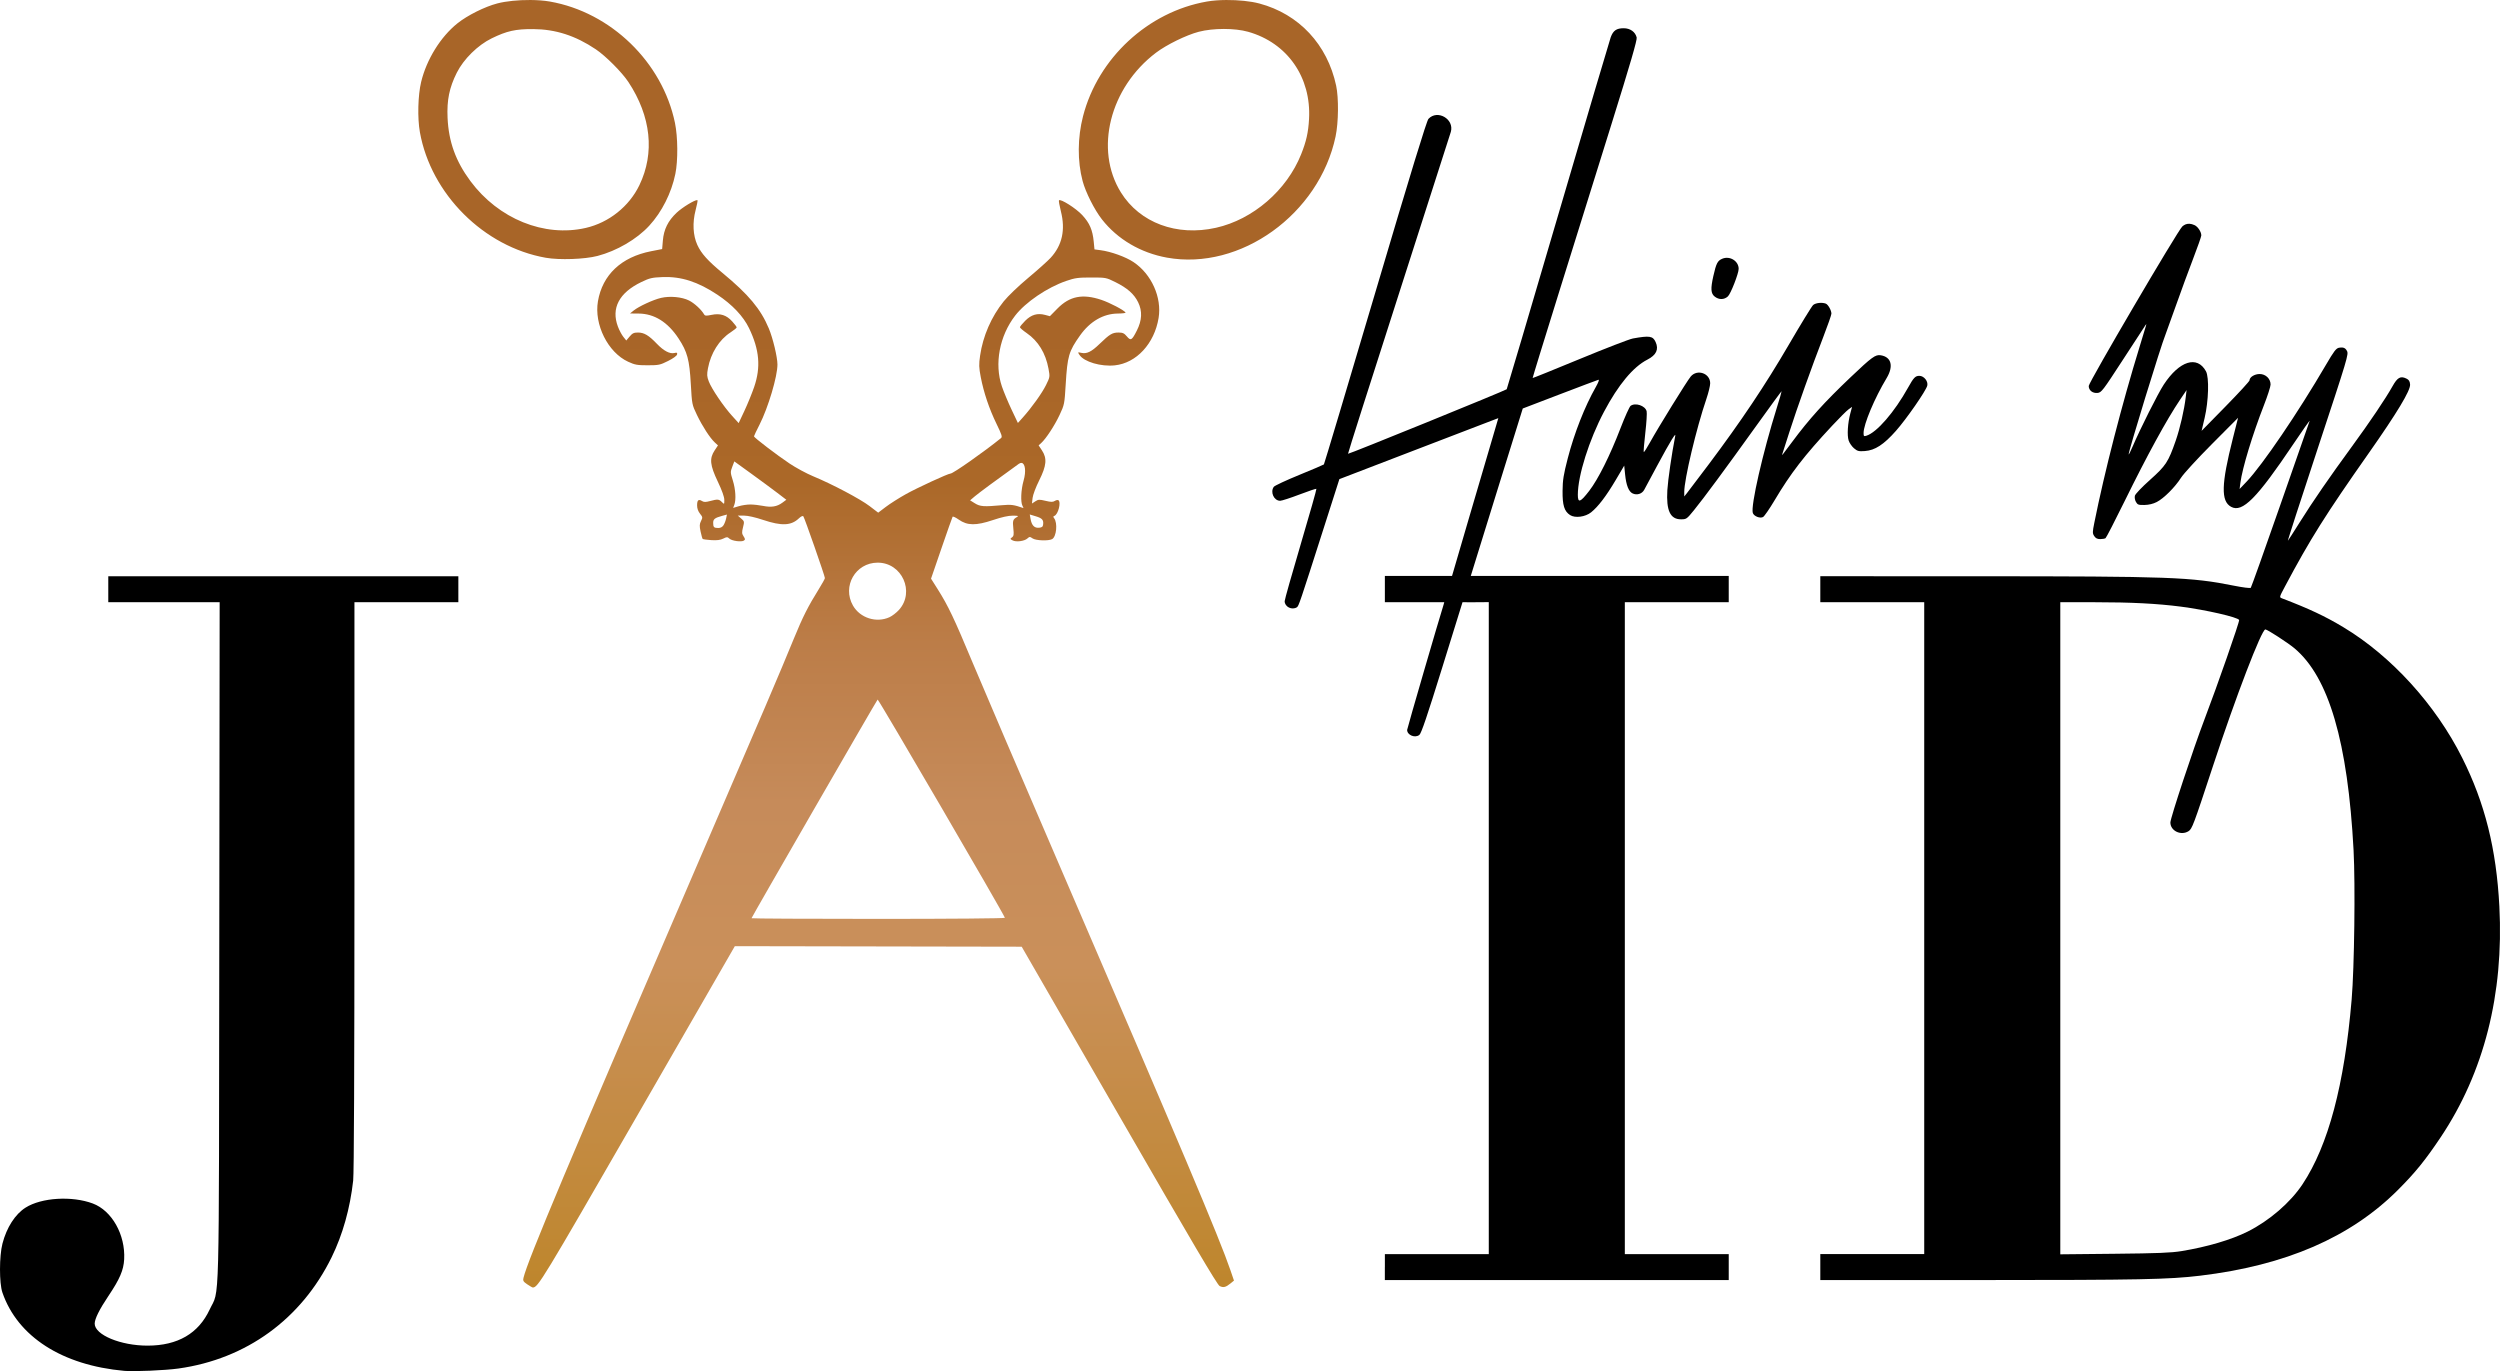 <?xml version="1.0" encoding="UTF-8" standalone="no"?>
<!-- Created with Inkscape (http://www.inkscape.org/) -->

<svg
   xmlns:dc="http://purl.org/dc/elements/1.1/"
   xmlns:cc="http://creativecommons.org/ns#"
   xmlns:rdf="http://www.w3.org/1999/02/22-rdf-syntax-ns#"
   xmlns:svg="http://www.w3.org/2000/svg"
   xmlns="http://www.w3.org/2000/svg"
   xmlns:xlink="http://www.w3.org/1999/xlink"
   xmlns:sodipodi="http://sodipodi.sourceforge.net/DTD/sodipodi-0.dtd"
   xmlns:inkscape="http://www.inkscape.org/namespaces/inkscape"
   width="171.112mm"
   height="93.847mm"
   viewBox="0 0 606.301 332.529"
   id="svg2"
   version="1.1"
   inkscape:version="0.91 r13725"
   sodipodi:docname="logo.svg">
  <defs
     id="defs4">
    <linearGradient
       inkscape:collect="always"
       id="linearGradient4228">
      <stop
         style="stop-color:#a86528;stop-opacity:1"
         offset="0"
         id="stop4230" />
      <stop
         id="stop4247"
         offset="0.25"
         style="stop-color:#a86528;stop-opacity:1" />
      <stop
         style="stop-color:#ab6828;stop-opacity:1"
         offset="0.375"
         id="stop4251" />
      <stop
         id="stop4243"
         offset="0.5"
         style="stop-color:#bc7d48;stop-opacity:1" />
      <stop
         style="stop-color:#c68b5a;stop-opacity:1"
         offset="0.625"
         id="stop4249" />
      <stop
         style="stop-color:#ca905a;stop-opacity:1"
         offset="0.75"
         id="stop4245" />
      <stop
         style="stop-color:#be862c;stop-opacity:1"
         offset="1"
         id="stop4232" />
    </linearGradient>
    <linearGradient
       inkscape:collect="always"
       xlink:href="#linearGradient4228"
       id="linearGradient4234"
       x1="-656.148"
       y1="284.042"
       x2="-656.148"
       y2="596.293"
       gradientUnits="userSpaceOnUse"
       gradientTransform="translate(520,0)" />
  </defs>
  <sodipodi:namedview
     id="base"
     pagecolor="#ffffff"
     bordercolor="#666666"
     borderopacity="1.0"
     inkscape:pageopacity="0.0"
     inkscape:pageshadow="2"
     inkscape:zoom="1.4"
     inkscape:cx="212.96491"
     inkscape:cy="-105.02764"
     inkscape:document-units="px"
     inkscape:current-layer="g4236"
     showgrid="false"
     inkscape:snap-bbox="true"
     inkscape:bbox-paths="true"
     inkscape:bbox-nodes="true"
     inkscape:snap-bbox-edge-midpoints="true"
     fit-margin-top="0"
     fit-margin-left="0"
     fit-margin-right="0"
     fit-margin-bottom="0"
     inkscape:window-width="2560"
     inkscape:window-height="1376"
     inkscape:window-x="0"
     inkscape:window-y="27"
     inkscape:window-maximized="1"
     showguides="false"
     inkscape:guide-bbox="true"
     inkscape:object-paths="true"
     inkscape:snap-bbox-midpoints="true"
     inkscape:snap-intersection-paths="true"
     inkscape:object-nodes="true"
     inkscape:snap-smooth-nodes="true">
    <sodipodi:guide
       position="335.861,186.48"
       orientation="0,1"
       id="guide4272" />
    <sodipodi:guide
       position="349.05,182.404"
       orientation="-0.958,0.286"
       id="guide4274" />
    <sodipodi:guide
       position="354.047,184.404"
       orientation="0.955,-0.296"
       id="guide4276" />
    <sodipodi:guide
       position="344.006,192.85"
       orientation="0,1"
       id="guide4278" />
    <inkscape:grid
       type="xygrid"
       id="grid4280" />
  </sodipodi:namedview>
  <g
     inkscape:label="Layer 1"
     inkscape:groupmode="layer"
     id="layer1"
     transform="translate(971.115,-284.042)">
    <g
       id="g4236"
       transform="translate(-622,0)">
      <path
         id="path4200"
         d="m -318.954,616.507 c -15.104,-1.36 -25.903,-8.302 -29.583,-19.015 -0.779,-2.267 -0.769,-8.813 0.018,-11.85 1.013,-3.912 3.085,-7.134 5.615,-8.731 3.856,-2.434 11.242,-2.885 16.292,-0.996 4.636,1.734 7.923,7.576 7.611,13.526 -0.139,2.648 -1.07,4.813 -3.846,8.941 -2.147,3.194 -3.3,5.517 -3.304,6.662 -0.01,2.728 6.309,5.356 12.848,5.343 7.296,-0.015 12.321,-2.94 15.036,-8.754 2.451,-5.247 2.232,3.137 2.333,-89.266 l 0.09,-82.275 -13.505,0 -13.505,0 0,-3.15 0,-3.15 42.45,0 42.45,0 0,3.15 0,3.15 -12.6,0 -12.6,0 -0.002,68.775 c -0.002,44.102 -0.111,69.744 -0.304,71.475 -0.757,6.776 -2.54,13.124 -5.224,18.6 -7.353,15.002 -20.683,24.691 -37.137,26.994 -3.219,0.451 -10.808,0.781 -13.132,0.571 z"
         style="fill:#000000"
         inkscape:connector-curvature="0" />
      <path
         id="path4184"
         d="m -13.254,591.342 0,-3.15 12.6,0 12.6,0 0,-79.06 0,-79.06 c -2.139,0.057 -6.371,0.02 -6.371,0.02 l -4.935,15.9 c -3.65,11.759 -5.049,15.883 -5.522,16.273 -1.031,0.85 -2.973,0.067 -2.973,-1.2 0,-0.34 7.796,-27.104 8.815,-30.29 0.044,-0.137 0.188,-0.684 0.188,-0.684 l -7.171,0 -7.232,0 0,-3.145 0,-3.225 8.144,0 8.144,0 4.015,-13.73 c 2.197,-7.511 4.735,-16.101 5.614,-19.096 l 1.599,-5.446 -1.704,0.646 c -0.937,0.355 -9.61,3.683 -19.274,7.396 l -17.57,6.75 -3.788,11.85 c -5.822,18.213 -6.069,18.944 -6.515,19.227 -1.208,0.765 -2.967,-0.11 -2.967,-1.477 0,-0.359 1.763,-6.607 3.917,-13.884 2.154,-7.277 3.857,-13.291 3.783,-13.365 -0.074,-0.074 -1.925,0.548 -4.113,1.383 -2.188,0.835 -4.295,1.517 -4.682,1.517 -1.509,0 -2.467,-2.125 -1.53,-3.393 0.206,-0.279 2.984,-1.575 6.173,-2.88 3.189,-1.305 5.875,-2.45 5.969,-2.543 0.094,-0.094 5.697,-18.837 12.452,-41.652 8.698,-29.379 12.463,-41.677 12.904,-42.152 2.18,-2.345 6.313,0.057 5.427,3.154 -0.175,0.614 -5.876,18.387 -12.667,39.495 -6.791,21.108 -12.311,38.465 -12.266,38.571 0.071,0.166 38.156,-15.323 38.484,-15.651 0.066,-0.066 5.665,-19.016 12.441,-42.11 6.776,-23.094 12.531,-42.563 12.789,-43.264 0.595,-1.62 1.396,-2.175 3.141,-2.175 1.576,0 2.809,0.876 3.151,2.24 0.145,0.578 -1.506,6.254 -6.139,21.101 -3.485,11.17 -9.223,29.557 -12.75,40.86 -3.527,11.303 -6.382,20.586 -6.345,20.629 0.037,0.044 5.185,-2.036 11.438,-4.621 6.254,-2.585 12.046,-4.822 12.871,-4.97 4.07,-0.73 4.848,-0.609 5.517,0.858 0.813,1.785 0.168,3.161 -2.003,4.273 -3.45,1.767 -7.041,6.082 -10.51,12.63 -3.619,6.83 -6.353,15.505 -6.353,20.155 0,2.066 0.591,1.861 2.761,-0.957 2.176,-2.827 5.041,-8.561 7.569,-15.147 1.076,-2.804 2.188,-5.268 2.471,-5.475 1.158,-0.847 3.547,-0.039 3.887,1.315 0.108,0.429 -0.038,2.799 -0.324,5.266 -0.286,2.467 -0.455,4.551 -0.375,4.631 0.08,0.08 0.76,-0.976 1.512,-2.346 1.902,-3.467 8.973,-14.901 9.885,-15.985 1.572,-1.867 4.715,-0.775 4.715,1.639 0,0.6 -0.411,2.298 -0.914,3.773 -2.442,7.163 -5.395,19.587 -5.378,22.631 l 0.006,1.05 0.606,-0.75 c 0.333,-0.412 2.735,-3.585 5.337,-7.05 7.794,-10.38 13.73,-19.246 19.383,-28.95 2.931,-5.032 5.599,-9.386 5.928,-9.675 0.596,-0.523 2.144,-0.694 3.069,-0.339 0.567,0.218 1.363,1.64 1.363,2.435 0,0.303 -0.886,2.841 -1.968,5.64 -2.745,7.098 -6.419,17.4 -8.234,23.089 -0.842,2.64 -1.599,4.998 -1.681,5.241 -0.197,0.584 -0.219,0.611 2.347,-2.847 4.14,-5.579 7.81,-9.641 14.186,-15.7 5.19,-4.933 6.022,-5.538 7.318,-5.331 2.585,0.414 3.156,2.655 1.415,5.548 -2.916,4.843 -5.583,11.195 -5.583,13.298 0,0.777 0.08,0.857 0.675,0.671 2.535,-0.791 6.807,-5.722 10.118,-11.68 1.347,-2.424 1.756,-2.85 2.732,-2.85 1.117,0 2.183,1.327 1.919,2.387 -0.312,1.25 -5.035,8.06 -7.602,10.963 -2.945,3.33 -5.071,4.713 -7.517,4.89 -1.5,0.109 -1.815,0.029 -2.644,-0.668 -0.517,-0.435 -1.102,-1.282 -1.3,-1.881 -0.411,-1.246 -0.228,-4.215 0.409,-6.603 l 0.416,-1.562 -0.842,0.599 c -0.463,0.33 -2.252,2.112 -3.977,3.962 -6.776,7.267 -10.059,11.524 -14.004,18.157 -1.209,2.032 -2.454,3.832 -2.767,4 -0.745,0.399 -2.228,-0.196 -2.481,-0.995 -0.537,-1.692 2.414,-14.608 5.845,-25.579 0.667,-2.133 1.181,-3.91 1.142,-3.947 -0.039,-0.037 -2.839,3.791 -6.221,8.508 -7.422,10.35 -12.677,17.463 -15.065,20.392 -1.723,2.113 -1.812,2.175 -3.118,2.175 -2.611,0 -3.605,-2.12 -3.31,-7.061 0.149,-2.489 1.089,-8.971 1.869,-12.889 0.159,-0.798 0.073,-0.735 -0.754,0.545 -0.514,0.795 -2.138,3.697 -3.609,6.45 -1.472,2.753 -2.877,5.371 -3.124,5.819 -0.531,0.965 -1.74,1.345 -2.776,0.873 -0.973,-0.443 -1.58,-1.96 -1.847,-4.611 l -0.216,-2.149 -2.066,3.501 c -2.279,3.863 -4.246,6.445 -5.957,7.82 -1.411,1.133 -3.903,1.459 -5.111,0.668 -1.405,-0.921 -1.854,-2.369 -1.818,-5.866 0.027,-2.65 0.228,-3.907 1.267,-7.922 1.573,-6.08 4.129,-12.579 6.774,-17.227 0.643,-1.13 0.915,-1.859 0.672,-1.8 -0.225,0.054 -4.449,1.645 -9.387,3.535 l -8.979,3.436 -6.303,20.264 -6.303,20.344 31.28,0 31.28,0 0,3.222 0,3.149 -12.6,0 -12.6,0 0,79.05 0,79.05 12.6,0 12.6,0 0,3.15 0,3.15 -41.7,0 -41.7,0 0,-3.15 z"
         style="fill:#000000"
         inkscape:connector-curvature="0"
         sodipodi:nodetypes="cccccccscsscscccccsscsscsssscsssscssssscscsssscsscsssssscccssssccsssssssscsssssssscssscsccssccscssssccscsscsssssscsccccccccccccccccccc" />
      <path
         id="path4182"
         d="m 181.865,338.316 c -0.642,-0.035 -1.21,0.181 -1.727,0.65 -1.117,1.016 -22.693,37.795 -22.693,38.682 0,1.067 0.934,1.806 2.135,1.689 0.939,-0.091 1.257,-0.504 6.104,-7.965 2.812,-4.328 5.276,-8.109 5.475,-8.4 0.413,-0.605 0.502,-0.935 -1.379,5.17 -4.246,13.783 -8.516,30.381 -10.98,42.691 -0.458,2.288 -0.46,2.552 -0.019,3.225 0.347,0.529 0.751,0.732 1.449,0.729 0.532,-0.003 1.113,-0.103 1.291,-0.225 0.178,-0.121 2.281,-4.203 4.674,-9.07 5.424,-11.033 10.152,-19.683 13.361,-24.449 l 1.617,-2.4 -0.193,1.65 c -0.368,3.146 -1.397,7.627 -2.436,10.611 -1.812,5.204 -2.378,6.067 -6.246,9.525 -1.99,1.78 -3.555,3.421 -3.66,3.84 -0.105,0.419 0.004,1.06 0.256,1.502 0.391,0.687 0.618,0.767 2.072,0.74 1.056,-0.02 2.102,-0.271 2.967,-0.713 1.706,-0.871 4.428,-3.586 5.885,-5.875 0.641,-1.006 3.899,-4.56 7.488,-8.168 l 6.354,-6.387 -1.271,5.037 c -2.807,11.114 -2.912,15.17 -0.424,16.549 2.737,1.517 6.256,-2.033 15.154,-15.289 2.261,-3.368 4.014,-5.853 3.896,-5.523 -0.117,0.33 -3.32,9.51 -7.119,20.4 -3.799,10.89 -7.018,19.914 -7.152,20.057 -0.135,0.143 -1.957,-0.085 -4.094,-0.514 -10.433,-2.093 -15.437,-2.275 -62.127,-2.285 l -38.176,-0.01 0,3.15 0,3.15 12.6,0 12.602,0 0,79.051 0,79.049 -12.602,0 -12.6,0 0,3.15 0,3.15 38.926,-0.004 c 38.497,-0.004 45.609,-0.147 53.174,-1.057 20.824,-2.505 36.495,-9.301 48.014,-20.824 4.171,-4.173 6.619,-7.194 10.346,-12.766 10.492,-15.684 15.331,-34.705 14.227,-55.932 -0.727,-13.983 -3.5,-25.075 -9.016,-36.078 -6.471,-12.91 -17.187,-24.683 -28.838,-31.684 -4.434,-2.664 -8.272,-4.468 -14.861,-6.986 -0.678,-0.259 -0.676,-0.264 0.721,-2.889 6.115,-11.494 9.803,-17.363 20.32,-32.332 6.853,-9.753 10.139,-15.21 10.023,-16.646 -0.066,-0.812 -0.275,-1.14 -0.932,-1.453 -1.399,-0.668 -2.14,-0.25 -3.33,1.879 -1.683,3.009 -5.472,8.635 -9.859,14.635 -5.423,7.416 -9.509,13.349 -12.662,18.387 -1.446,2.31 -2.732,4.315 -2.859,4.455 -0.127,0.14 3.148,-9.983 7.279,-22.494 7.272,-22.024 7.496,-22.773 7.043,-23.562 -0.456,-0.93 -1.227,-0.865 -1.928,-0.758 -0.698,0.142 -1.221,0.828 -3.168,4.164 -6.708,11.499 -15.38,24.266 -19.219,28.295 l -1.717,1.801 0.195,-1.5 c 0.462,-3.559 2.928,-11.687 5.709,-18.82 0.887,-2.274 1.613,-4.531 1.613,-5.016 0,-1.401 -1.191,-2.551 -2.645,-2.551 -1.241,0 -2.457,0.755 -2.457,1.527 0,0.219 -2.615,3.066 -5.812,6.326 l -5.814,5.928 0.738,-3.148 c 0.96,-4.086 1.123,-9.828 0.32,-11.295 -2.131,-3.895 -6.426,-2.55 -10.217,3.199 -1.397,2.119 -5.67,10.616 -7.574,15.062 -0.474,1.107 -0.906,1.969 -0.959,1.916 -0.217,-0.217 7.897,-26.643 8.926,-29.068 0.154,-0.364 1.282,-3.496 2.506,-6.961 1.224,-3.465 3.117,-8.62 4.207,-11.455 1.09,-2.835 1.98,-5.374 1.98,-5.641 0,-0.861 -0.833,-2.128 -1.641,-2.496 -0.443,-0.202 -0.855,-0.313 -1.24,-0.334 z m -31.318,91.775 8.324,0.004 c 8.886,0.005 15.137,0.324 20.891,1.066 6.059,0.781 13.908,2.58 14.16,3.244 0.14,0.369 -5.268,15.877 -8.436,24.186 -2.659,6.975 -8.24,23.856 -8.24,24.922 0,2.025 2.561,3.263 4.385,2.121 0.886,-0.555 1.195,-1.376 5.955,-15.838 5.524,-16.786 11.783,-33.105 12.697,-33.105 0.464,0 5.457,3.24 7.053,4.576 8.328,6.973 12.94,22.725 14.338,48.975 0.443,8.325 0.186,28.512 -0.461,36.15 -1.756,20.721 -5.65,35.385 -11.904,44.838 -2.944,4.45 -8.076,8.879 -13.332,11.506 -3.976,1.987 -9.826,3.711 -16.031,4.727 -2.521,0.413 -5.769,0.542 -16.273,0.648 l -13.125,0.133 0,-79.076 0,-79.076 z"
         style="fill:#000000"
         inkscape:connector-curvature="0"
         sodipodi:nodetypes="csscssscsccscccsscccsscccssssssccccccccccccsssssssssscsssscsccscccsssssccsssccssssccccscsscssssssssccccc" />
      <path
         id="path4178"
         d="m 66.737,355.97 c -0.947,-0.745 -1.024,-1.903 -0.33,-4.985 0.694,-3.083 1.021,-3.716 2.167,-4.195 1.833,-0.766 3.973,0.555 3.973,2.452 0,1.121 -1.919,6.041 -2.604,6.675 -0.911,0.843 -2.175,0.864 -3.205,0.053 z"
         style="fill:#000000"
         inkscape:connector-curvature="0" />
      <path
         d="m -51.676,284.043 c -1.709,0.01 -3.365,0.132 -4.748,0.373 -14.27,2.491 -26.394,13.713 -30.029,27.797 -1.345,5.21 -1.384,10.921 -0.107,15.729 0.725,2.73 2.872,6.988 4.697,9.316 3.776,4.816 9.378,8.11 15.764,9.266 17.771,3.216 36.919,-10.542 40.889,-29.381 0.714,-3.389 0.781,-9.31 0.141,-12.316 -2.13,-9.997 -9.028,-17.38 -18.633,-19.939 -2.127,-0.567 -5.124,-0.86 -7.973,-0.844 z m -0.643,7.021 c 2.156,-5.3e-4 4.281,0.228 5.9,0.686 9.517,2.689 15.345,11.044 14.773,21.18 -0.183,3.244 -0.668,5.401 -1.916,8.527 -3.496,8.754 -11.673,15.813 -20.654,17.826 -9.521,2.134 -18.469,-1.196 -23.059,-8.582 -6.46,-10.397 -2.696,-25.381 8.508,-33.871 2.559,-1.939 7.342,-4.283 10.361,-5.078 1.742,-0.458 3.929,-0.687 6.086,-0.688 z m -168.195,-7.02 c -2.847,-0.018 -5.855,0.27 -7.99,0.828 -3.049,0.797 -7.262,2.901 -9.674,4.832 -4.096,3.279 -7.499,8.78 -8.807,14.236 -0.775,3.236 -0.911,8.727 -0.299,12.15 2.686,15.021 15.505,27.811 30.533,30.465 3.309,0.584 9.442,0.369 12.547,-0.441 4.671,-1.218 9.537,-4.063 12.543,-7.33 3.056,-3.322 5.375,-7.919 6.33,-12.555 0.663,-3.216 0.62,-8.956 -0.092,-12.389 -3.052,-14.726 -15.552,-26.84 -30.361,-29.426 -1.371,-0.239 -3.022,-0.36 -4.73,-0.371 z m 0.709,7.055 c 5.434,0.033 10.25,1.587 15.186,4.902 2.401,1.613 6.35,5.576 7.906,7.936 5.498,8.335 6.439,17.194 2.66,25.027 -2.487,5.155 -7.403,9.07 -13.002,10.355 -10.068,2.311 -21.156,-2.189 -27.963,-11.346 -3.573,-4.807 -5.291,-9.554 -5.551,-15.342 -0.193,-4.31 0.42,-7.319 2.232,-10.941 1.66,-3.318 5.107,-6.712 8.482,-8.355 3.697,-1.8 5.778,-2.262 10.049,-2.236 z m 39.77,41.475 c -0.626,-0.047 -3.62,1.769 -4.998,3.072 -2.072,1.959 -3.096,4.034 -3.322,6.729 l -0.174,2.07 -2.691,0.527 c -7.212,1.414 -11.781,5.718 -12.881,12.135 -0.965,5.63 2.424,12.413 7.33,14.668 1.642,0.755 2.213,0.857 4.738,0.855 2.676,-0.002 3.01,-0.072 4.949,-1.045 1.229,-0.617 2.121,-1.263 2.18,-1.58 0.08,-0.433 -0.042,-0.502 -0.633,-0.354 -1.116,0.28 -2.614,-0.504 -4.27,-2.234 -1.961,-2.05 -3.097,-2.727 -4.582,-2.727 -0.998,0 -1.357,0.172 -2.025,0.967 l -0.812,0.965 -0.715,-0.891 c -0.394,-0.49 -0.986,-1.604 -1.314,-2.477 -1.683,-4.466 0.294,-8.219 5.699,-10.818 1.998,-0.961 2.563,-1.093 5.121,-1.195 4.499,-0.181 8.583,1.131 13.307,4.275 3.62,2.409 6.286,5.23 7.68,8.125 2.52,5.233 2.884,9.439 1.234,14.25 -0.538,1.567 -1.604,4.179 -2.369,5.805 l -1.389,2.955 -1.594,-1.754 c -2.079,-2.292 -4.965,-6.554 -5.646,-8.338 -0.463,-1.213 -0.491,-1.664 -0.205,-3.203 0.682,-3.666 2.728,-6.921 5.469,-8.697 0.822,-0.533 1.496,-1.082 1.496,-1.219 0,-0.137 -0.488,-0.788 -1.084,-1.447 -1.402,-1.552 -2.903,-2.027 -5.016,-1.59 -1.307,0.27 -1.593,0.249 -1.814,-0.137 -0.655,-1.14 -2.359,-2.706 -3.645,-3.348 -1.735,-0.867 -4.608,-1.134 -6.783,-0.633 -1.881,0.434 -5.437,2.077 -6.666,3.08 l -0.857,0.699 2.086,0.019 c 3.812,0.035 7.068,2.067 9.68,6.043 2.135,3.25 2.64,5.124 2.977,11.072 0.279,4.923 0.288,4.976 1.48,7.461 1.328,2.768 3.165,5.599 4.34,6.689 l 0.764,0.709 -0.805,1.219 c -1.302,1.968 -1.142,3.56 0.768,7.574 1.022,2.149 1.576,3.703 1.576,4.426 0,1.113 -0.002,1.112 -0.602,0.512 -0.7,-0.7 -1.018,-0.726 -2.855,-0.234 -1.083,0.29 -1.49,0.288 -1.967,-0.01 -0.836,-0.522 -1.179,-0.206 -1.176,1.088 9.3e-4,0.709 0.253,1.422 0.701,1.982 0.658,0.822 0.675,0.93 0.25,1.781 -0.375,0.751 -0.394,1.187 -0.109,2.543 0.189,0.9 0.419,1.712 0.512,1.805 0.092,0.093 1.031,0.224 2.084,0.291 1.365,0.087 2.193,-0.017 2.887,-0.363 0.896,-0.447 1.016,-0.447 1.512,0.002 0.624,0.565 2.924,0.87 3.52,0.467 0.337,-0.228 0.322,-0.404 -0.088,-1.029 -0.425,-0.649 -0.443,-0.956 -0.133,-2.188 0.349,-1.388 0.334,-1.454 -0.455,-2.133 l -0.814,-0.701 1.512,0 c 0.931,0 2.719,0.405 4.65,1.051 4.482,1.5 6.786,1.399 8.648,-0.377 0.502,-0.479 0.929,-0.678 1.086,-0.506 0.275,0.301 5.225,14.474 5.232,14.982 0.002,0.165 -0.67,1.379 -1.492,2.699 -2.586,4.149 -3.893,6.745 -6.045,12 -3.469,8.472 -7.258,17.339 -23.008,53.85 -31.674,73.424 -41.503,96.792 -42.559,101.164 -0.169,0.7 -0.042,0.917 0.926,1.574 0.617,0.419 1.216,0.764 1.332,0.764 1.263,0 2.179,-1.506 25.311,-41.658 l 23.689,-41.123 34.787,0.065 34.785,0.066 23.613,40.949 c 17.797,30.864 23.804,41.047 24.393,41.344 0.899,0.453 1.489,0.311 2.648,-0.641 l 0.828,-0.678 -0.865,-2.537 c -2.608,-7.647 -11.869,-29.571 -41.809,-98.988 -9.074,-21.038 -18.37,-42.739 -20.66,-48.225 -4.542,-10.881 -5.96,-13.869 -8.475,-17.854 l -1.66,-2.629 2.537,-7.383 c 1.395,-4.061 2.606,-7.495 2.691,-7.633 0.085,-0.138 0.76,0.176 1.5,0.697 2.073,1.461 4.17,1.488 8.295,0.104 2.118,-0.711 3.751,-1.074 4.801,-1.068 1.341,0.008 1.496,0.063 0.99,0.35 -0.954,0.541 -1.06,0.881 -0.855,2.762 0.161,1.478 0.107,1.836 -0.326,2.152 -0.482,0.353 -0.471,0.404 0.15,0.736 0.851,0.455 2.857,0.195 3.586,-0.465 0.514,-0.465 0.614,-0.467 1.244,-0.025 0.777,0.544 3.85,0.663 4.746,0.184 1.061,-0.568 1.383,-3.931 0.486,-5.076 -0.247,-0.315 -0.233,-0.457 0.051,-0.553 0.929,-0.313 1.713,-3.364 0.98,-3.816 -0.158,-0.098 -0.552,-0.013 -0.873,0.188 -0.461,0.288 -0.932,0.28 -2.246,-0.035 -1.498,-0.359 -1.743,-0.346 -2.471,0.131 l -0.809,0.529 0.152,-1.355 c 0.086,-0.764 0.787,-2.624 1.607,-4.266 1.788,-3.578 1.945,-5.333 0.656,-7.281 l -0.797,-1.205 0.619,-0.557 c 1.16,-1.043 3.258,-4.245 4.457,-6.803 1.176,-2.509 1.201,-2.636 1.492,-7.453 0.415,-6.861 0.745,-7.987 3.479,-11.846 2.41,-3.402 5.643,-5.278 9.146,-5.311 1.117,-0.01 1.971,-0.117 1.896,-0.238 -0.356,-0.575 -3.82,-2.393 -5.879,-3.084 -4.542,-1.525 -7.678,-0.906 -10.635,2.096 l -1.84,1.867 -1.172,-0.312 c -1.853,-0.495 -3.341,-0.057 -4.812,1.414 -0.707,0.707 -1.285,1.415 -1.285,1.574 0,0.159 0.743,0.802 1.652,1.428 2.784,1.917 4.584,4.861 5.275,8.621 0.366,1.99 0.36,2.027 -0.598,3.973 -0.97,1.969 -3.493,5.495 -5.662,7.908 l -1.16,1.289 -1.535,-3.238 c -0.844,-1.782 -1.903,-4.321 -2.352,-5.641 -1.853,-5.456 -0.581,-12.226 3.223,-17.156 2.506,-3.248 7.781,-6.83 12.391,-8.414 2.117,-0.727 2.863,-0.83 6.031,-0.83 3.563,0 3.648,0.016 5.85,1.105 2.939,1.454 4.569,2.894 5.553,4.904 1.046,2.139 0.946,4.369 -0.311,6.852 -1.212,2.395 -1.477,2.549 -2.428,1.42 -0.647,-0.769 -1.002,-0.932 -2.039,-0.932 -1.475,0 -2.122,0.388 -4.541,2.727 -2.012,1.946 -3.122,2.494 -4.463,2.199 -0.9,-0.198 -0.905,-0.194 -0.438,0.512 1.108,1.671 5.212,2.877 8.568,2.518 5.237,-0.561 9.585,-5.263 10.611,-11.479 0.823,-4.986 -1.719,-10.65 -6.092,-13.57 -1.878,-1.254 -5.44,-2.54 -7.967,-2.875 l -1.49,-0.197 -0.178,-1.842 c -0.276,-2.874 -0.993,-4.54 -2.791,-6.482 -1.515,-1.636 -5.228,-3.993 -5.641,-3.58 -0.092,0.092 0.119,1.301 0.469,2.686 1.135,4.488 0.312,8.21 -2.488,11.256 -0.716,0.779 -3.166,2.972 -5.443,4.873 -2.353,1.964 -4.916,4.421 -5.938,5.691 -3.004,3.734 -5.043,8.416 -5.729,13.156 -0.311,2.152 -0.289,2.872 0.158,5.207 0.72,3.755 2.048,7.696 3.828,11.355 1.274,2.62 1.444,3.156 1.082,3.449 -4.116,3.333 -11.616,8.598 -12.248,8.598 -0.585,0 -8.072,3.456 -10.861,5.014 -1.622,0.906 -3.788,2.282 -4.812,3.057 l -1.861,1.41 -2.09,-1.594 c -2.261,-1.725 -9.04,-5.308 -13.686,-7.234 -1.594,-0.661 -4.158,-2.044 -5.699,-3.074 -3.115,-2.082 -8.652,-6.31 -8.652,-6.607 0,-0.105 0.61,-1.389 1.357,-2.854 2.087,-4.091 4.349,-11.693 4.338,-14.58 -0.007,-1.783 -1.1,-6.354 -2.09,-8.73 -1.958,-4.703 -4.91,-8.237 -11.256,-13.479 -3.538,-2.923 -5.131,-4.697 -6.08,-6.77 -1.063,-2.323 -1.217,-5.418 -0.42,-8.459 0.324,-1.238 0.531,-2.309 0.461,-2.383 -0.019,-0.02 -0.05,-0.032 -0.092,-0.035 z m 9.012,63.369 4.109,2.973 c 2.261,1.635 5.099,3.729 6.307,4.652 l 2.195,1.678 -0.975,0.719 c -1.291,0.952 -2.647,1.174 -4.688,0.764 -0.924,-0.185 -2.311,-0.336 -3.082,-0.336 -0.771,0 -2.022,0.186 -2.779,0.414 l -1.377,0.414 0.279,-0.734 c 0.467,-1.228 0.315,-3.783 -0.354,-5.912 -0.606,-1.93 -0.613,-2.076 -0.137,-3.324 l 0.5,-1.307 z m 69.664,0.365 c 0.861,0.1 1.149,1.982 0.482,4.312 -0.629,2.199 -0.758,5.17 -0.266,6.09 0.171,0.319 0.272,0.567 0.225,0.551 -2.356,-0.817 -2.953,-0.896 -5.186,-0.695 -4.419,0.398 -5.302,0.336 -6.572,-0.453 l -1.172,-0.729 1.172,-0.994 c 0.934,-0.792 5.313,-4.026 10.633,-7.85 0.255,-0.183 0.485,-0.255 0.684,-0.232 z m 1.982,12.506 1.41,0.424 c 1.585,0.477 1.952,0.867 1.84,1.953 -0.062,0.595 -0.265,0.769 -0.992,0.84 -1.123,0.11 -1.783,-0.564 -2.059,-2.104 l -0.199,-1.113 z m -73.438,0.016 -0.199,0.955 c -0.11,0.526 -0.392,1.26 -0.627,1.631 -0.278,0.438 -0.722,0.676 -1.27,0.676 -1.054,0 -1.244,-0.189 -1.244,-1.24 0,-0.912 0.388,-1.214 2.195,-1.709 l 1.145,-0.312 z m 36.541,11.668 c 5.906,-0.024 9.116,7.09 5.174,11.463 -0.608,0.674 -1.645,1.471 -2.305,1.771 -3.18,1.448 -7.116,0.192 -8.844,-2.82 -2.679,-4.671 0.604,-10.392 5.975,-10.414 z m 0.002,33.201 c 0.174,-0.181 30.337,51.541 30.867,52.93 0.057,0.148 -13.252,0.264 -30.674,0.264 -16.926,0 -30.775,-0.073 -30.775,-0.162 0,-0.21 30.278,-52.714 30.582,-53.031 z"
         style="fill:url(#linearGradient4234);fill-opacity:1"
         id="path4172"
         inkscape:connector-curvature="0" />
    </g>
  </g>
</svg>
